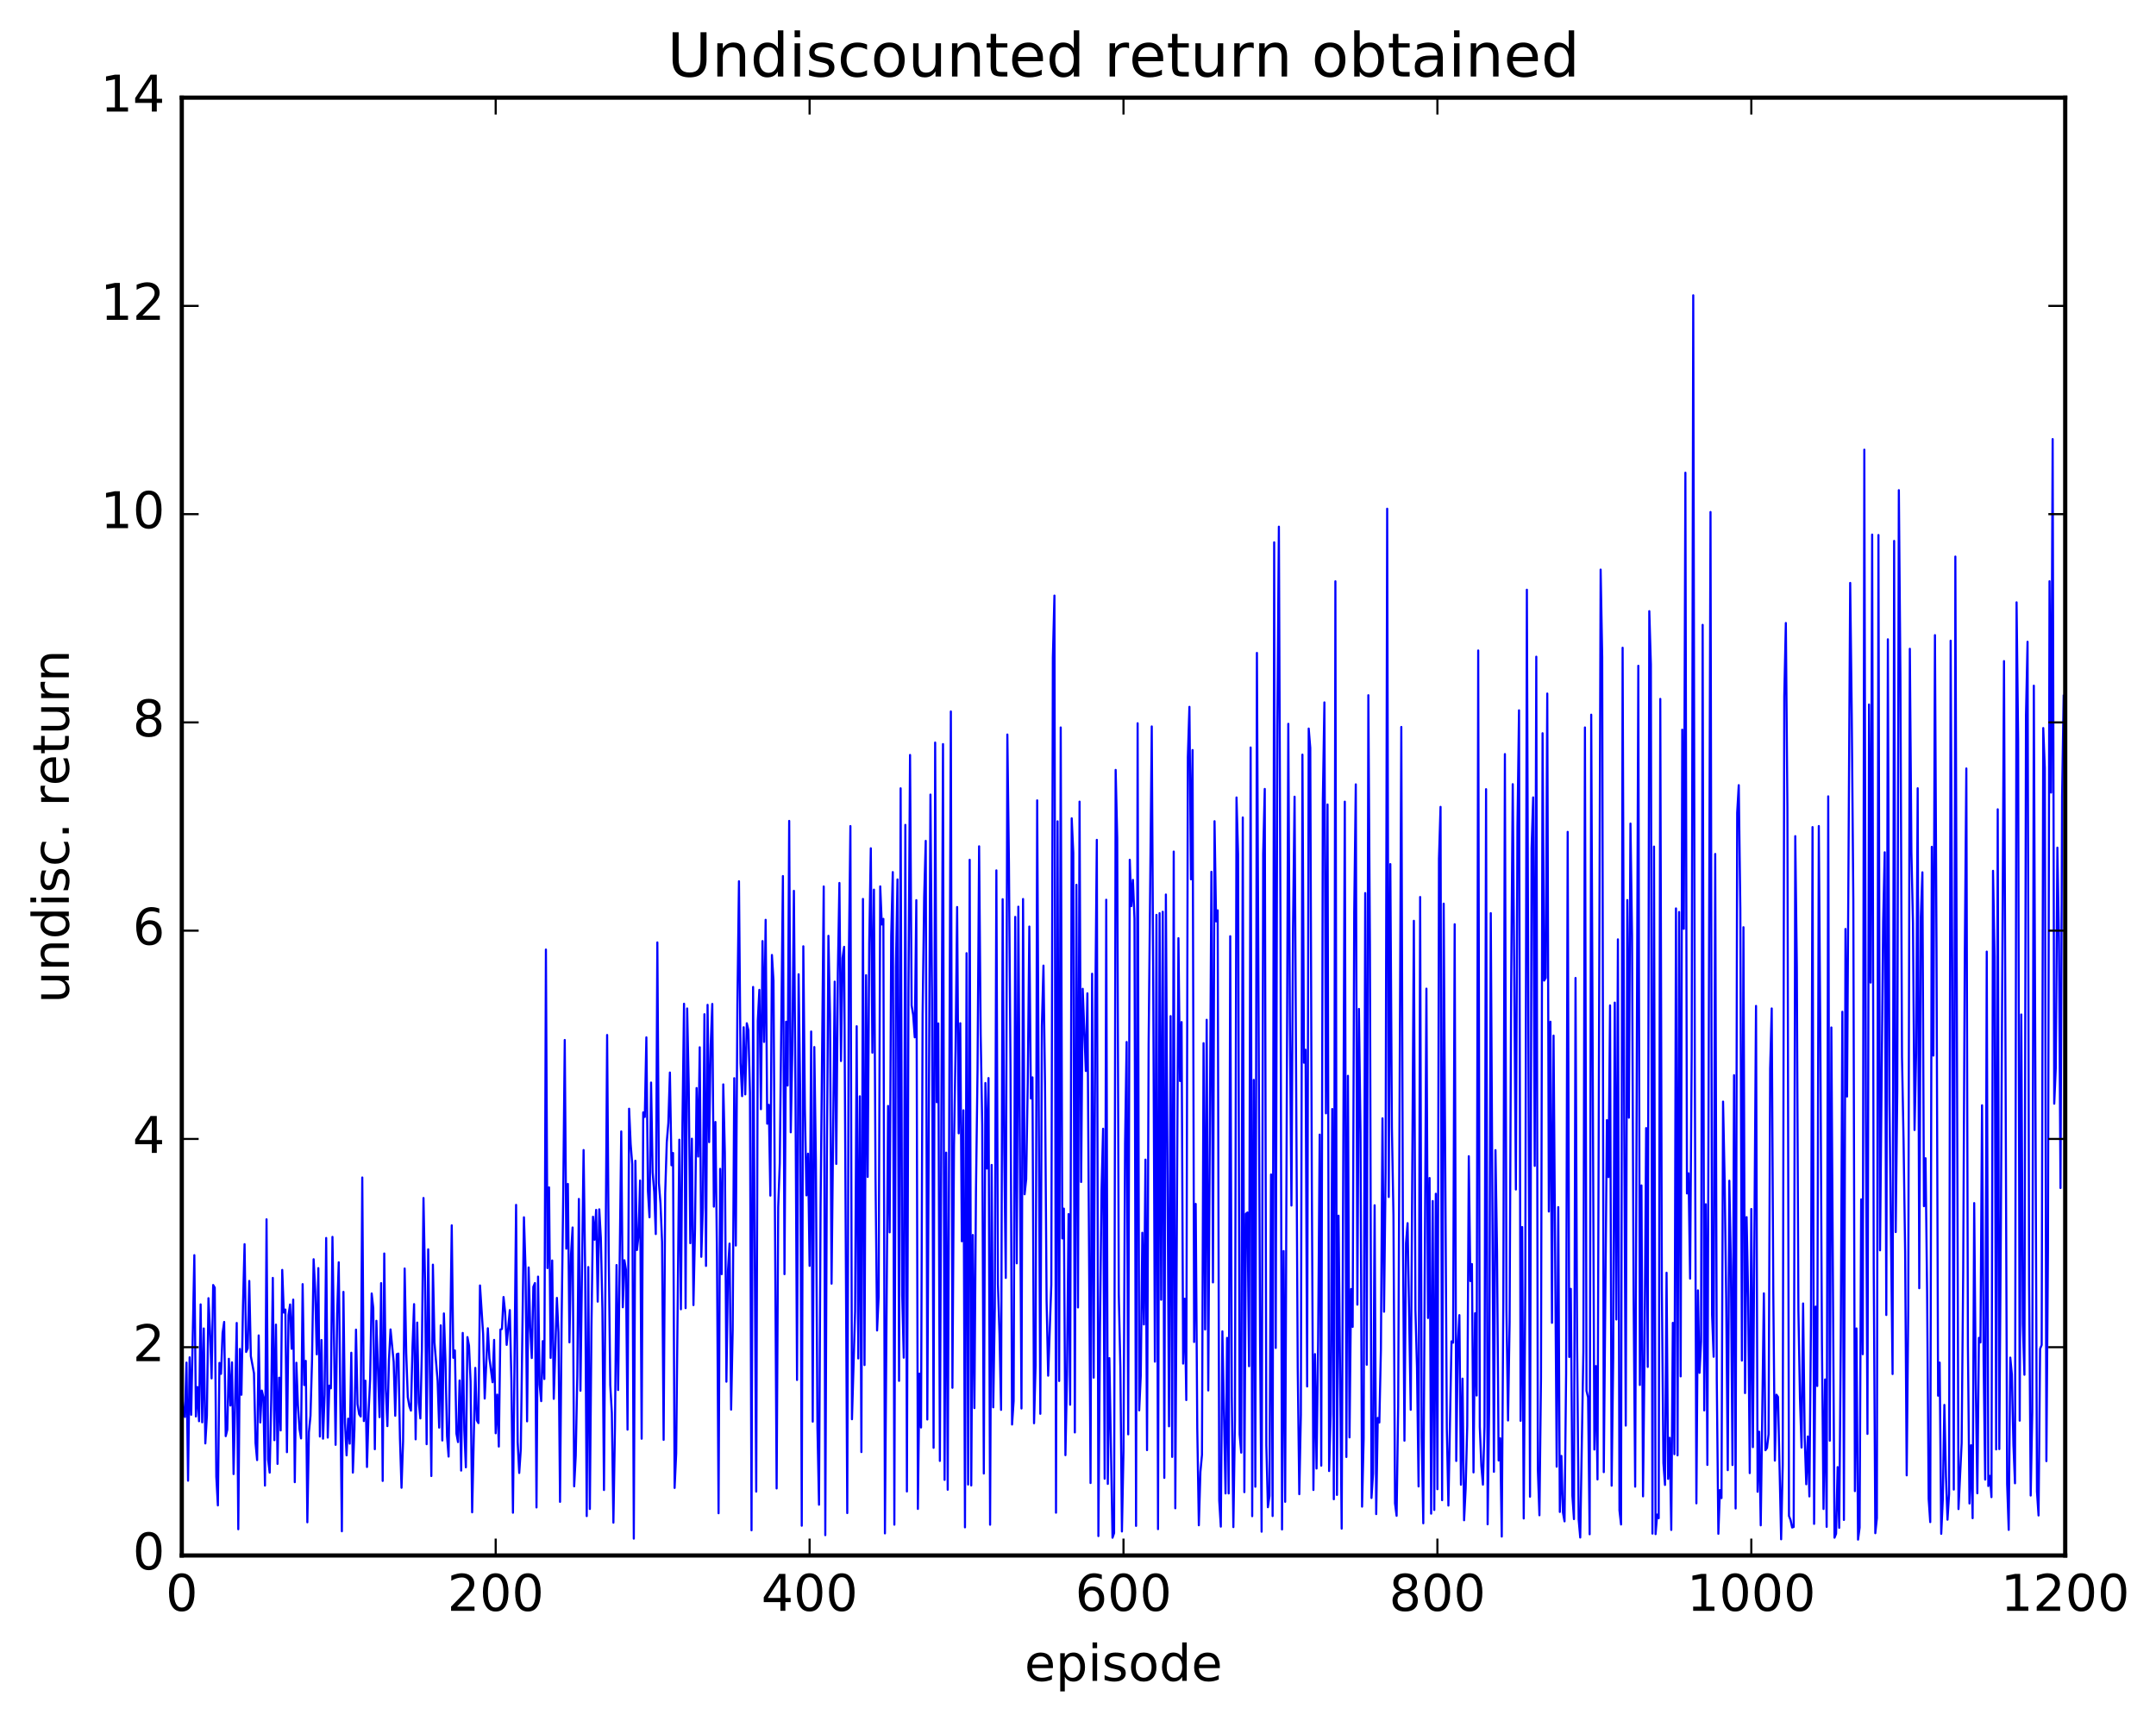 <?xml version="1.0" encoding="utf-8" standalone="no"?>
<!DOCTYPE svg PUBLIC "-//W3C//DTD SVG 1.1//EN"
  "http://www.w3.org/Graphics/SVG/1.1/DTD/svg11.dtd">
<!-- Created with matplotlib (http://matplotlib.org/) -->
<svg height="408pt" version="1.1" viewBox="0 0 511 408" width="511pt" xmlns="http://www.w3.org/2000/svg" xmlns:xlink="http://www.w3.org/1999/xlink">
 <defs>
  <style type="text/css">
*{stroke-linecap:butt;stroke-linejoin:round;stroke-miterlimit:100000;}
  </style>
 </defs>
 <g id="figure_1">
  <g id="patch_1">
   <path d="M 0 408.169 
L 511.954 408.169 
L 511.954 0 
L 0 0 
z
" style="fill:#ffffff;"/>
  </g>
  <g id="axes_1">
   <g id="patch_2">
    <path d="M 43.084 368.742 
L 489.484 368.742 
L 489.484 23.142 
L 43.084 23.142 
z
" style="fill:#ffffff;"/>
   </g>
   <g id="line2d_1">
    <path clip-path="url(#p7a7a426f82)" d="M 43.084 329.442 
L 43.456 334.36 
L 43.828 335.906 
L 44.2 323.018 
L 44.572 351.016 
L 44.944 321.769 
L 45.316 335.385 
L 46.06 297.548 
L 46.432 335.79 
L 46.804 328.805 
L 47.176 336.916 
L 47.548 309.215 
L 47.92 337.178 
L 48.292 314.926 
L 48.664 342.181 
L 49.036 335.585 
L 49.408 307.75 
L 49.78 315.586 
L 50.152 326.762 
L 50.524 304.624 
L 50.896 305.247 
L 51.268 350.047 
L 51.64 356.871 
L 52.012 323.091 
L 52.384 325.69 
L 52.756 315.979 
L 53.128 313.377 
L 53.5 340.456 
L 53.872 338.927 
L 54.244 322.116 
L 54.616 333.196 
L 54.988 322.962 
L 55.36 349.445 
L 56.104 313.619 
L 56.476 362.525 
L 56.848 319.789 
L 57.22 330.646 
L 57.592 309.505 
L 57.964 294.948 
L 58.336 320.496 
L 58.708 319.654 
L 59.08 303.662 
L 59.452 321.496 
L 60.196 325.547 
L 60.568 342.08 
L 60.94 346.132 
L 61.312 316.577 
L 61.684 337.212 
L 62.056 329.648 
L 62.428 331.229 
L 62.8 352.171 
L 63.172 289.051 
L 63.544 345.958 
L 63.916 349.106 
L 64.288 331.701 
L 64.66 302.939 
L 65.032 341.409 
L 65.404 314.014 
L 65.776 347.031 
L 66.148 326.593 
L 66.52 339.1 
L 66.892 301.046 
L 67.264 311.163 
L 67.636 310.44 
L 68.008 344.255 
L 68.38 311.776 
L 68.752 309.242 
L 69.124 319.746 
L 69.496 308.084 
L 69.868 351.365 
L 70.24 323.056 
L 70.612 333.095 
L 70.984 338.765 
L 71.356 340.995 
L 71.728 304.417 
L 72.1 328.343 
L 72.472 322.613 
L 72.844 360.877 
L 73.216 339.521 
L 73.588 335.631 
L 73.96 322.302 
L 74.332 298.515 
L 74.704 305.693 
L 75.076 321.059 
L 75.448 300.623 
L 75.82 340.546 
L 76.192 317.664 
L 76.564 341.055 
L 76.936 330.666 
L 77.308 293.476 
L 77.68 340.798 
L 78.052 328.478 
L 78.424 329.121 
L 78.796 293.214 
L 79.54 342.514 
L 79.912 311.389 
L 80.284 299.235 
L 81.028 363.008 
L 81.4 306.25 
L 81.772 337.294 
L 82.144 345.01 
L 82.516 336.313 
L 82.888 342.233 
L 83.26 320.684 
L 83.632 349.097 
L 84.004 338.817 
L 84.376 315.206 
L 84.748 332.863 
L 85.12 335.243 
L 85.492 335.802 
L 85.864 279.137 
L 86.236 336.876 
L 86.608 327.307 
L 86.98 347.761 
L 87.352 335.02 
L 87.724 326.997 
L 88.096 306.633 
L 88.468 310.09 
L 88.84 343.551 
L 89.212 313.108 
L 89.956 335.951 
L 90.328 304.176 
L 90.7 351.071 
L 91.072 297.152 
L 91.444 329.205 
L 91.816 338.077 
L 92.188 322.362 
L 92.56 315.155 
L 93.304 322.834 
L 93.676 335.625 
L 94.048 321.024 
L 94.42 320.88 
L 94.792 340.836 
L 95.164 352.693 
L 95.536 341.699 
L 95.908 300.714 
L 96.28 320.728 
L 96.652 331.235 
L 97.024 333.373 
L 97.396 334.402 
L 97.768 319.316 
L 98.14 309.157 
L 98.512 341.21 
L 98.884 313.528 
L 99.256 332.487 
L 99.628 336.254 
L 100 319.784 
L 100.372 283.998 
L 100.744 303.766 
L 101.116 342.364 
L 101.488 296.166 
L 102.232 349.907 
L 102.604 299.801 
L 102.976 318.256 
L 103.72 327.332 
L 104.092 338.434 
L 104.464 314.189 
L 104.836 341.48 
L 105.208 311.364 
L 105.58 322.62 
L 105.952 340.463 
L 106.324 345.298 
L 107.068 290.483 
L 107.44 321.878 
L 107.812 320.129 
L 108.184 339.857 
L 108.556 341.861 
L 108.928 327.26 
L 109.3 348.62 
L 109.672 315.986 
L 110.044 338.984 
L 110.416 347.842 
L 110.788 316.972 
L 111.16 318.99 
L 111.532 327.502 
L 111.904 358.511 
L 112.648 324.274 
L 113.02 336.703 
L 113.392 337.361 
L 113.764 304.732 
L 114.508 316.234 
L 114.88 331.542 
L 115.624 314.879 
L 115.996 321.973 
L 116.74 327.677 
L 117.112 317.635 
L 117.484 339.769 
L 117.856 330.601 
L 118.228 342.924 
L 118.6 315.191 
L 118.972 315.043 
L 119.344 307.47 
L 119.716 311.012 
L 120.088 318.821 
L 120.832 310.571 
L 121.204 327.077 
L 121.576 358.608 
L 122.32 285.63 
L 122.692 341.848 
L 123.064 349.182 
L 123.436 343.539 
L 124.18 288.572 
L 124.552 300.423 
L 124.924 336.946 
L 125.296 300.465 
L 125.668 314.769 
L 126.04 321.937 
L 126.412 305.056 
L 126.784 304.164 
L 127.156 357.355 
L 127.528 302.636 
L 127.9 328.22 
L 128.272 332.158 
L 128.644 317.92 
L 129.016 326.908 
L 129.388 225.104 
L 129.76 300.62 
L 130.132 281.477 
L 130.504 321.908 
L 130.876 298.811 
L 131.248 331.608 
L 131.992 307.68 
L 132.364 315.883 
L 132.736 356.029 
L 133.108 313.3 
L 133.48 284.312 
L 133.852 246.541 
L 134.224 296.015 
L 134.596 280.664 
L 134.968 318.223 
L 135.34 297.379 
L 135.712 290.989 
L 136.084 352.349 
L 136.456 345.087 
L 136.828 326.167 
L 137.2 284.222 
L 137.572 329.692 
L 138.316 272.629 
L 138.688 300.837 
L 139.06 359.409 
L 139.432 300.366 
L 139.804 357.722 
L 140.176 314.928 
L 140.548 288.437 
L 140.92 293.879 
L 141.292 286.819 
L 141.664 308.567 
L 142.036 286.682 
L 142.408 293.48 
L 142.78 310.554 
L 143.152 353.222 
L 143.896 245.353 
L 144.268 296.29 
L 144.64 328.348 
L 145.012 334.961 
L 145.384 360.961 
L 145.756 338.143 
L 146.128 299.893 
L 146.5 329.521 
L 147.244 268.221 
L 147.616 309.901 
L 147.988 298.744 
L 148.36 301.003 
L 148.732 338.917 
L 149.104 262.832 
L 149.476 271.233 
L 149.848 275.99 
L 150.22 364.75 
L 150.592 275.169 
L 150.964 296.331 
L 151.336 292.938 
L 151.708 279.856 
L 152.08 341.063 
L 152.452 263.701 
L 152.824 264.786 
L 153.196 245.919 
L 153.568 282.339 
L 153.94 288.574 
L 154.312 256.627 
L 154.684 277.943 
L 155.056 282.563 
L 155.428 292.546 
L 155.8 223.413 
L 156.172 280.445 
L 156.544 285.301 
L 156.916 294.45 
L 157.288 341.334 
L 157.66 282.876 
L 158.032 270.815 
L 158.404 266.216 
L 158.776 254.253 
L 159.148 276.242 
L 159.52 273.327 
L 159.892 352.73 
L 160.264 344.555 
L 161.008 270.176 
L 161.38 310.38 
L 161.752 266.243 
L 162.124 237.95 
L 162.496 310.107 
L 162.868 239.066 
L 163.24 257.273 
L 163.612 294.716 
L 163.984 269.941 
L 164.356 309.388 
L 164.728 291.451 
L 165.1 257.929 
L 165.472 274.178 
L 165.844 248.267 
L 166.216 297.939 
L 166.588 286.285 
L 166.96 240.432 
L 167.332 300.096 
L 167.704 238.205 
L 168.076 270.755 
L 168.448 247.728 
L 168.82 237.993 
L 169.192 286.044 
L 169.564 265.976 
L 169.936 297.592 
L 170.308 358.73 
L 170.68 277.09 
L 171.052 302.048 
L 171.424 257.065 
L 171.796 273.158 
L 172.168 327.545 
L 172.54 301.265 
L 172.912 294.81 
L 173.284 334.165 
L 173.656 315.343 
L 174.028 255.595 
L 174.4 295.271 
L 174.772 238.102 
L 175.144 208.908 
L 175.516 251.998 
L 175.888 259.856 
L 176.26 243.521 
L 176.632 259.44 
L 177.004 242.573 
L 177.376 244.213 
L 177.748 258.93 
L 178.12 362.775 
L 178.492 233.972 
L 179.236 353.601 
L 179.608 242.028 
L 179.98 234.655 
L 180.352 262.947 
L 180.724 223.09 
L 181.096 247 
L 181.468 218.051 
L 181.84 266.386 
L 182.212 261.912 
L 182.584 283.438 
L 182.956 226.386 
L 183.328 232.49 
L 184.072 352.852 
L 184.444 286.15 
L 184.816 275.766 
L 185.56 207.678 
L 185.932 302.054 
L 186.304 242.208 
L 186.676 257.338 
L 187.048 194.605 
L 187.42 268.425 
L 187.792 249.081 
L 188.164 211.179 
L 188.536 258.391 
L 188.908 327.136 
L 189.28 230.959 
L 189.652 258.817 
L 190.024 361.692 
L 190.396 224.326 
L 190.768 262.758 
L 191.14 283.374 
L 191.512 273.495 
L 191.884 300.089 
L 192.256 244.528 
L 192.628 337.014 
L 193 248.209 
L 193.372 274.818 
L 193.744 338.387 
L 194.116 356.709 
L 194.488 286.156 
L 195.232 210.147 
L 195.604 363.926 
L 195.976 276.217 
L 196.348 221.846 
L 196.72 240.543 
L 197.092 304.306 
L 197.836 232.703 
L 198.208 275.917 
L 198.58 230.7 
L 198.952 209.315 
L 199.324 251.527 
L 199.696 227.108 
L 200.068 224.459 
L 200.812 358.688 
L 201.184 227.084 
L 201.556 195.828 
L 201.928 336.445 
L 202.672 310.875 
L 203.044 243.28 
L 203.416 322.037 
L 203.788 259.889 
L 204.16 344.227 
L 204.532 213.102 
L 204.904 323.601 
L 205.276 231.173 
L 205.648 279.007 
L 206.02 223.572 
L 206.392 201.097 
L 206.764 249.552 
L 207.136 210.898 
L 207.508 279.153 
L 207.88 315.405 
L 208.252 307.347 
L 208.624 210.126 
L 208.996 219.159 
L 209.368 217.83 
L 209.74 363.505 
L 210.484 262.173 
L 210.856 292.142 
L 211.228 221.934 
L 211.6 206.743 
L 211.972 361.442 
L 212.344 229.062 
L 212.716 208.478 
L 213.088 327.348 
L 213.46 186.877 
L 213.832 307.013 
L 214.204 321.856 
L 214.576 195.549 
L 214.948 353.571 
L 215.32 234.426 
L 215.692 178.97 
L 216.064 238.339 
L 216.436 240.594 
L 216.808 245.907 
L 217.18 213.394 
L 217.552 357.706 
L 217.924 325.632 
L 218.296 338.402 
L 218.668 240.413 
L 219.04 212.622 
L 219.412 199.336 
L 219.784 336.507 
L 220.528 188.365 
L 220.9 236.903 
L 221.272 343.213 
L 221.644 176.034 
L 222.016 261.296 
L 222.388 242.61 
L 222.76 346.329 
L 223.504 176.395 
L 223.876 350.82 
L 224.248 273.243 
L 224.62 353.158 
L 225.364 168.66 
L 225.736 328.994 
L 226.108 271.56 
L 226.48 248.807 
L 226.852 215.02 
L 227.224 268.669 
L 227.596 242.569 
L 227.968 294.259 
L 228.34 263.204 
L 228.712 362.073 
L 229.084 225.963 
L 229.456 351.928 
L 229.828 203.818 
L 230.2 352.145 
L 230.572 292.765 
L 230.944 333.802 
L 231.316 282.479 
L 231.688 253.692 
L 232.06 200.624 
L 232.432 245.243 
L 232.804 266.813 
L 233.176 349.313 
L 233.548 256.734 
L 233.92 277.014 
L 234.292 255.568 
L 234.664 361.454 
L 235.036 276.158 
L 235.408 333.623 
L 235.78 310.024 
L 236.152 206.331 
L 236.524 304.453 
L 236.896 316.281 
L 237.268 334.226 
L 237.64 213.167 
L 238.012 272.369 
L 238.384 302.941 
L 238.756 174.126 
L 239.128 204.585 
L 239.5 252.69 
L 239.872 337.7 
L 240.244 332.114 
L 240.616 217.362 
L 240.988 299.48 
L 241.36 214.94 
L 242.104 333.898 
L 242.476 213.117 
L 242.848 283.117 
L 243.22 279.539 
L 243.592 256.672 
L 243.964 219.649 
L 244.336 260.412 
L 244.708 255.404 
L 245.08 337.393 
L 245.452 323.638 
L 245.824 189.733 
L 246.568 335.158 
L 246.94 243.146 
L 247.312 228.904 
L 247.684 257.27 
L 248.056 308.38 
L 248.428 326.121 
L 249.172 304.598 
L 249.544 155.862 
L 249.916 141.186 
L 250.288 358.604 
L 250.66 194.701 
L 251.032 327.381 
L 251.404 172.452 
L 251.776 293.586 
L 252.148 286.51 
L 252.52 344.964 
L 252.892 325.999 
L 253.264 287.812 
L 253.636 333.001 
L 254.008 193.988 
L 254.38 202.176 
L 254.752 339.579 
L 255.124 209.749 
L 255.496 309.944 
L 255.868 190.035 
L 256.24 280.204 
L 256.612 234.402 
L 257.356 253.895 
L 257.728 235.481 
L 258.472 351.563 
L 258.844 230.834 
L 259.216 326.584 
L 259.588 239.789 
L 259.96 199.097 
L 260.332 364.142 
L 260.704 315.377 
L 261.076 282.287 
L 261.448 267.582 
L 261.82 350.545 
L 262.192 213.294 
L 262.564 351.773 
L 262.936 321.959 
L 263.68 364.535 
L 264.052 363.435 
L 264.424 182.514 
L 264.796 198.647 
L 265.168 306.853 
L 265.54 324.115 
L 265.912 363.053 
L 266.284 343.886 
L 266.656 271.084 
L 267.028 247.013 
L 267.4 340.028 
L 267.772 203.822 
L 268.144 214.804 
L 268.516 208.586 
L 268.888 217.81 
L 269.26 361.731 
L 269.632 171.454 
L 270.004 334.344 
L 270.376 326.15 
L 270.748 292.238 
L 271.12 313.98 
L 271.492 274.9 
L 271.864 343.767 
L 272.236 247.58 
L 272.98 172.209 
L 273.352 237.184 
L 273.724 322.797 
L 274.096 216.876 
L 274.468 362.495 
L 274.84 216.476 
L 275.212 308.117 
L 275.584 216.143 
L 275.956 350.348 
L 276.328 212.057 
L 277.072 338.119 
L 277.444 240.882 
L 277.816 345.376 
L 278.188 201.874 
L 278.56 357.555 
L 279.304 222.406 
L 279.676 256.272 
L 280.048 242.29 
L 280.42 323.254 
L 280.792 307.879 
L 281.164 331.899 
L 281.536 179.461 
L 281.908 167.567 
L 282.28 208.455 
L 282.652 177.805 
L 283.024 318.134 
L 283.396 285.401 
L 283.768 338.66 
L 284.14 361.584 
L 284.512 348.937 
L 284.884 344.866 
L 285.256 247.299 
L 285.628 315.165 
L 286 241.752 
L 286.372 329.622 
L 287.116 206.667 
L 287.488 304.009 
L 287.86 194.678 
L 288.232 218.426 
L 288.604 215.808 
L 288.976 355.749 
L 289.348 361.906 
L 289.72 315.606 
L 290.464 354.037 
L 290.836 317.159 
L 291.208 354.034 
L 291.58 221.941 
L 291.952 331.073 
L 292.324 362.015 
L 292.696 336.783 
L 293.068 189.049 
L 293.44 202.529 
L 293.812 340.024 
L 294.184 344.365 
L 294.556 193.789 
L 294.928 353.732 
L 295.3 287.745 
L 295.672 287.433 
L 296.044 323.874 
L 296.416 177.197 
L 296.788 359.425 
L 297.16 255.995 
L 297.532 352.445 
L 297.904 154.783 
L 298.648 317.568 
L 299.02 363.108 
L 299.392 202.349 
L 299.764 187.026 
L 300.136 342.571 
L 300.508 357.302 
L 300.88 354.636 
L 301.252 278.421 
L 301.624 359.394 
L 301.996 128.565 
L 302.368 319.544 
L 302.74 171.939 
L 303.112 124.853 
L 303.484 217.75 
L 303.856 362.572 
L 304.228 296.568 
L 304.6 356.022 
L 305.344 171.59 
L 305.716 241.511 
L 306.088 285.789 
L 306.46 220.005 
L 306.832 188.864 
L 307.576 324.164 
L 307.948 354.213 
L 308.32 335.423 
L 308.692 178.889 
L 309.064 251.923 
L 309.436 248.856 
L 309.808 328.678 
L 310.18 172.712 
L 310.552 177.316 
L 310.924 281.081 
L 311.296 353.216 
L 311.668 321.004 
L 312.04 348.13 
L 312.412 318.049 
L 312.784 268.971 
L 313.156 347.448 
L 313.528 189.788 
L 313.9 166.51 
L 314.272 263.932 
L 314.644 190.711 
L 315.016 348.726 
L 315.388 335.182 
L 315.76 262.903 
L 316.132 355.414 
L 316.504 137.804 
L 316.876 354.385 
L 317.248 288.184 
L 317.992 362.379 
L 318.736 190.04 
L 319.108 345.392 
L 319.48 255.034 
L 319.852 340.749 
L 320.224 305.58 
L 320.596 314.552 
L 320.968 216.152 
L 321.34 185.941 
L 321.712 309.281 
L 322.084 239.172 
L 322.456 268.657 
L 322.828 357.166 
L 323.2 341.081 
L 323.572 211.711 
L 323.944 323.521 
L 324.316 164.81 
L 324.688 224.029 
L 325.06 355.108 
L 325.432 349.343 
L 325.804 285.721 
L 326.176 358.931 
L 326.548 336.139 
L 326.92 337.22 
L 327.292 319.936 
L 327.664 265.11 
L 328.036 310.963 
L 328.408 277.853 
L 328.78 120.599 
L 329.152 283.758 
L 329.524 204.845 
L 329.896 267.282 
L 330.268 288.084 
L 330.64 356.373 
L 331.012 359.335 
L 331.384 333.493 
L 332.128 172.332 
L 332.5 290.537 
L 332.872 341.529 
L 333.244 294.739 
L 333.616 289.962 
L 334.36 334.206 
L 335.104 218.288 
L 335.476 310.599 
L 335.848 324.23 
L 336.22 352.375 
L 336.592 212.643 
L 336.964 340.754 
L 337.336 361.114 
L 338.08 234.369 
L 338.452 312.449 
L 338.824 279.259 
L 339.196 358.83 
L 339.568 284.716 
L 339.94 357.955 
L 340.312 282.991 
L 340.684 353.031 
L 341.056 203.58 
L 341.428 191.276 
L 341.8 355.635 
L 342.172 214.219 
L 342.916 338.711 
L 343.288 356.908 
L 344.032 317.976 
L 344.404 318.297 
L 344.776 219.103 
L 345.148 346.34 
L 345.52 318.799 
L 345.892 311.765 
L 346.264 351.977 
L 346.636 326.82 
L 347.008 360.393 
L 347.38 352.866 
L 347.752 338.042 
L 348.124 274.093 
L 348.496 303.689 
L 348.868 299.656 
L 349.24 349.047 
L 349.612 311.307 
L 349.984 330.826 
L 350.356 154.205 
L 350.728 338.207 
L 351.1 347.48 
L 351.472 351.951 
L 351.844 338.2 
L 352.216 187.082 
L 352.588 361.347 
L 352.96 333.059 
L 353.332 216.474 
L 354.076 348.906 
L 354.448 272.651 
L 354.82 296.691 
L 355.192 346.216 
L 355.564 340.956 
L 355.936 364.262 
L 356.308 308.08 
L 356.68 178.762 
L 357.052 310.525 
L 357.424 336.741 
L 357.796 313.628 
L 358.168 233.072 
L 358.54 185.898 
L 359.284 281.983 
L 359.656 195.979 
L 360.028 168.387 
L 360.4 336.817 
L 360.772 290.875 
L 361.144 359.972 
L 361.516 303.795 
L 361.888 139.802 
L 362.632 354.806 
L 363.004 201.095 
L 363.376 189.034 
L 363.748 276.384 
L 364.12 155.677 
L 364.492 348.39 
L 364.864 359.211 
L 365.236 326.644 
L 365.608 173.823 
L 365.98 232.458 
L 366.352 231.816 
L 366.724 164.412 
L 367.096 287.209 
L 367.468 242.208 
L 367.84 313.592 
L 368.212 245.499 
L 368.956 347.688 
L 369.328 286.161 
L 369.7 358.426 
L 370.072 345.139 
L 370.444 358.581 
L 370.816 360.652 
L 371.188 325.595 
L 371.56 197.205 
L 371.932 321.682 
L 372.304 305.532 
L 372.676 354.583 
L 373.048 360.119 
L 373.42 231.838 
L 373.792 317.899 
L 374.164 360.225 
L 374.536 364.484 
L 375.28 320.4 
L 375.652 172.449 
L 376.024 329.7 
L 376.396 331.272 
L 376.768 363.717 
L 377.14 169.423 
L 377.884 343.627 
L 378.256 323.843 
L 378.628 350.718 
L 379.372 135.028 
L 379.744 155.783 
L 380.116 348.986 
L 380.86 265.535 
L 381.232 279.052 
L 381.604 238.346 
L 381.976 352.199 
L 382.348 321.964 
L 382.72 237.679 
L 383.092 312.807 
L 383.464 222.687 
L 383.836 358.071 
L 384.208 361.397 
L 384.58 153.549 
L 384.952 263.387 
L 385.324 337.951 
L 385.696 213.371 
L 386.068 264.961 
L 386.44 195.235 
L 386.812 221.697 
L 387.184 307.055 
L 387.556 352.432 
L 388.3 157.829 
L 388.672 328.322 
L 389.044 281.017 
L 389.416 354.727 
L 389.788 319.457 
L 390.16 267.421 
L 390.532 324.041 
L 390.904 144.88 
L 391.276 157.529 
L 391.648 363.556 
L 392.02 200.685 
L 392.392 363.681 
L 392.764 359.039 
L 393.136 359.906 
L 393.508 165.684 
L 393.88 305.412 
L 394.252 346.842 
L 394.624 352.022 
L 394.996 301.714 
L 395.368 350.582 
L 395.74 340.853 
L 396.112 362.691 
L 396.484 313.596 
L 396.856 344.733 
L 397.228 215.351 
L 397.6 345.007 
L 397.972 216.197 
L 398.344 326.287 
L 398.716 172.979 
L 399.088 220.178 
L 399.46 112.059 
L 399.832 282.923 
L 400.204 278.15 
L 400.576 303.108 
L 400.948 250.028 
L 401.32 69.998 
L 401.692 252.28 
L 402.064 356.383 
L 402.436 305.895 
L 402.808 325.447 
L 403.18 317.966 
L 403.552 148.131 
L 403.924 334.355 
L 404.296 285.481 
L 404.668 347.274 
L 405.412 121.376 
L 405.784 311.683 
L 406.156 321.636 
L 406.528 202.442 
L 406.9 327.187 
L 407.272 363.604 
L 407.644 353.245 
L 408.016 355.141 
L 408.388 261.146 
L 408.76 279.651 
L 409.132 307.962 
L 409.504 348.519 
L 409.876 279.899 
L 410.248 300.269 
L 410.62 347.302 
L 410.992 254.884 
L 411.364 357.601 
L 411.736 192.691 
L 412.108 186.134 
L 412.48 215.528 
L 412.852 322.538 
L 413.224 219.809 
L 413.596 330.245 
L 413.968 288.526 
L 414.34 307.544 
L 414.712 349.215 
L 415.084 286.605 
L 415.456 343.059 
L 416.2 238.465 
L 416.572 353.639 
L 416.944 339.393 
L 417.316 361.596 
L 418.06 306.601 
L 418.432 343.793 
L 418.804 343.245 
L 419.176 340.019 
L 419.548 253.342 
L 419.92 239.061 
L 420.292 306.217 
L 420.664 346.251 
L 421.036 330.626 
L 421.408 331.156 
L 422.152 364.904 
L 422.524 347.303 
L 422.896 165.092 
L 423.268 147.692 
L 423.64 191.478 
L 424.012 359.362 
L 424.384 360.332 
L 424.756 362.114 
L 425.128 361.979 
L 425.5 198.217 
L 425.872 229.227 
L 426.244 310.606 
L 426.616 331.471 
L 426.988 343.156 
L 427.36 309 
L 427.732 340.636 
L 428.104 351.862 
L 428.476 340.531 
L 428.848 354.744 
L 429.22 313.909 
L 429.592 196.07 
L 429.964 361.252 
L 430.336 309.748 
L 430.708 328.569 
L 431.08 195.82 
L 431.452 247.229 
L 431.824 318.445 
L 432.196 357.718 
L 432.568 327.011 
L 432.94 361.955 
L 433.312 188.783 
L 433.684 341.537 
L 434.056 243.572 
L 434.8 364.528 
L 435.172 363.593 
L 435.544 347.789 
L 435.916 362.186 
L 436.288 317.822 
L 436.66 239.85 
L 437.032 360.317 
L 437.404 220.223 
L 437.776 259.95 
L 438.52 138.189 
L 438.892 169.889 
L 439.264 213.578 
L 439.636 353.486 
L 440.008 314.918 
L 440.38 364.983 
L 440.752 362.137 
L 441.124 284.331 
L 441.496 321.023 
L 441.868 106.599 
L 442.24 264.872 
L 442.612 339.92 
L 442.984 167.012 
L 443.356 232.935 
L 443.728 126.727 
L 444.1 300.561 
L 444.472 363.459 
L 444.844 359.896 
L 445.216 126.832 
L 445.588 296.408 
L 446.332 218.503 
L 446.704 202.042 
L 447.076 311.735 
L 447.448 151.555 
L 447.82 260.925 
L 448.564 325.731 
L 448.936 128.228 
L 449.308 292.07 
L 449.68 258.494 
L 450.052 116.201 
L 450.424 160.486 
L 450.796 250.536 
L 451.168 270.3 
L 451.54 296.738 
L 451.912 349.748 
L 452.284 309.73 
L 452.656 153.8 
L 453.028 202.012 
L 453.4 218.797 
L 453.772 267.88 
L 454.144 249.874 
L 454.516 186.867 
L 454.888 305.384 
L 455.26 217.376 
L 455.632 206.792 
L 456.004 285.936 
L 456.376 274.57 
L 456.748 306.189 
L 457.12 355.367 
L 457.492 360.834 
L 457.864 200.747 
L 458.236 250.238 
L 458.608 150.567 
L 458.98 225.435 
L 459.352 330.865 
L 459.724 323.011 
L 460.096 363.615 
L 460.468 355.495 
L 460.84 333.049 
L 461.212 349.909 
L 461.584 360.263 
L 461.956 354.198 
L 462.328 151.881 
L 462.7 227.875 
L 463.072 353.121 
L 463.444 131.94 
L 464.188 357.744 
L 464.932 342.097 
L 465.304 301.485 
L 465.676 227.151 
L 466.048 182.174 
L 466.42 319.019 
L 466.792 356.414 
L 467.164 342.61 
L 467.536 359.902 
L 467.908 285.204 
L 468.28 327.679 
L 468.652 354 
L 469.024 317.153 
L 469.396 318.237 
L 469.768 262.022 
L 470.14 322.588 
L 470.512 350.749 
L 470.884 225.586 
L 471.256 352.285 
L 471.628 349.869 
L 472 354.914 
L 472.372 206.44 
L 472.744 226.76 
L 473.116 343.602 
L 473.488 191.854 
L 473.86 343.519 
L 474.232 290.517 
L 474.976 156.72 
L 475.72 351.793 
L 476.092 362.673 
L 476.464 321.833 
L 476.836 325.8 
L 477.208 342.553 
L 477.58 351.629 
L 477.952 142.787 
L 478.324 175.239 
L 478.696 336.78 
L 479.068 240.499 
L 479.44 313.905 
L 479.812 325.901 
L 480.184 169.557 
L 480.556 152.137 
L 480.928 304.358 
L 481.3 354.533 
L 481.672 334.778 
L 482.044 162.545 
L 482.788 353.562 
L 483.16 359.258 
L 483.532 319.76 
L 483.904 318.85 
L 484.276 172.59 
L 484.648 182.047 
L 485.02 346.379 
L 485.392 296.424 
L 485.764 137.789 
L 486.136 187.888 
L 486.508 104.09 
L 486.88 261.642 
L 487.252 253.061 
L 487.624 200.946 
L 487.996 222.399 
L 488.368 281.64 
L 488.74 188.767 
L 489.112 164.932 
L 489.112 164.932 
" style="fill:none;stroke:#0000ff;stroke-linecap:square;stroke-width:0.5;"/>
   </g>
   <g id="patch_3">
    <path d="M 43.084 368.742 
L 43.084 23.142 
" style="fill:none;stroke:#000000;stroke-linecap:square;stroke-linejoin:miter;"/>
   </g>
   <g id="patch_4">
    <path d="M 489.484 368.742 
L 489.484 23.142 
" style="fill:none;stroke:#000000;stroke-linecap:square;stroke-linejoin:miter;"/>
   </g>
   <g id="patch_5">
    <path d="M 43.084 368.742 
L 489.484 368.742 
" style="fill:none;stroke:#000000;stroke-linecap:square;stroke-linejoin:miter;"/>
   </g>
   <g id="patch_6">
    <path d="M 43.084 23.142 
L 489.484 23.142 
" style="fill:none;stroke:#000000;stroke-linecap:square;stroke-linejoin:miter;"/>
   </g>
   <g id="matplotlib.axis_1">
    <g id="xtick_1">
     <g id="line2d_2">
      <defs>
       <path d="M 0 0 
L 0 -4 
" id="mff677c7228" style="stroke:#000000;stroke-width:0.5;"/>
      </defs>
      <g>
       <use style="stroke:#000000;stroke-width:0.5;" x="43.084" xlink:href="#mff677c7228" y="368.742"/>
      </g>
     </g>
     <g id="line2d_3">
      <defs>
       <path d="M 0 0 
L 0 4 
" id="m8eae54651a" style="stroke:#000000;stroke-width:0.5;"/>
      </defs>
      <g>
       <use style="stroke:#000000;stroke-width:0.5;" x="43.084" xlink:href="#m8eae54651a" y="23.142"/>
      </g>
     </g>
     <g id="text_1">
      <!-- 0 -->
      <defs>
       <path d="M 31.781 66.406 
Q 24.172 66.406 20.328 58.906 
Q 16.5 51.422 16.5 36.375 
Q 16.5 21.391 20.328 13.891 
Q 24.172 6.391 31.781 6.391 
Q 39.453 6.391 43.281 13.891 
Q 47.125 21.391 47.125 36.375 
Q 47.125 51.422 43.281 58.906 
Q 39.453 66.406 31.781 66.406 
M 31.781 74.219 
Q 44.047 74.219 50.516 64.516 
Q 56.984 54.828 56.984 36.375 
Q 56.984 17.969 50.516 8.266 
Q 44.047 -1.422 31.781 -1.422 
Q 19.531 -1.422 13.062 8.266 
Q 6.594 17.969 6.594 36.375 
Q 6.594 54.828 13.062 64.516 
Q 19.531 74.219 31.781 74.219 
" id="BitstreamVeraSans-Roman-30"/>
      </defs>
      <g transform="translate(39.266 381.86)scale(0.12 -0.12)">
       <use xlink:href="#BitstreamVeraSans-Roman-30"/>
      </g>
     </g>
    </g>
    <g id="xtick_2">
     <g id="line2d_4">
      <g>
       <use style="stroke:#000000;stroke-width:0.5;" x="117.484" xlink:href="#mff677c7228" y="368.742"/>
      </g>
     </g>
     <g id="line2d_5">
      <g>
       <use style="stroke:#000000;stroke-width:0.5;" x="117.484" xlink:href="#m8eae54651a" y="23.142"/>
      </g>
     </g>
     <g id="text_2">
      <!-- 200 -->
      <defs>
       <path d="M 19.188 8.297 
L 53.609 8.297 
L 53.609 0 
L 7.328 0 
L 7.328 8.297 
Q 12.938 14.109 22.625 23.891 
Q 32.328 33.688 34.812 36.531 
Q 39.547 41.844 41.422 45.531 
Q 43.312 49.219 43.312 52.781 
Q 43.312 58.594 39.234 62.25 
Q 35.156 65.922 28.609 65.922 
Q 23.969 65.922 18.812 64.312 
Q 13.672 62.703 7.812 59.422 
L 7.812 69.391 
Q 13.766 71.781 18.938 73 
Q 24.125 74.219 28.422 74.219 
Q 39.75 74.219 46.484 68.547 
Q 53.219 62.891 53.219 53.422 
Q 53.219 48.922 51.531 44.891 
Q 49.859 40.875 45.406 35.406 
Q 44.188 33.984 37.641 27.219 
Q 31.109 20.453 19.188 8.297 
" id="BitstreamVeraSans-Roman-32"/>
      </defs>
      <g transform="translate(106.031 381.86)scale(0.12 -0.12)">
       <use xlink:href="#BitstreamVeraSans-Roman-32"/>
       <use x="63.623" xlink:href="#BitstreamVeraSans-Roman-30"/>
       <use x="127.246" xlink:href="#BitstreamVeraSans-Roman-30"/>
      </g>
     </g>
    </g>
    <g id="xtick_3">
     <g id="line2d_6">
      <g>
       <use style="stroke:#000000;stroke-width:0.5;" x="191.884" xlink:href="#mff677c7228" y="368.742"/>
      </g>
     </g>
     <g id="line2d_7">
      <g>
       <use style="stroke:#000000;stroke-width:0.5;" x="191.884" xlink:href="#m8eae54651a" y="23.142"/>
      </g>
     </g>
     <g id="text_3">
      <!-- 400 -->
      <defs>
       <path d="M 37.797 64.312 
L 12.891 25.391 
L 37.797 25.391 
z
M 35.203 72.906 
L 47.609 72.906 
L 47.609 25.391 
L 58.016 25.391 
L 58.016 17.188 
L 47.609 17.188 
L 47.609 0 
L 37.797 0 
L 37.797 17.188 
L 4.891 17.188 
L 4.891 26.703 
z
" id="BitstreamVeraSans-Roman-34"/>
      </defs>
      <g transform="translate(180.431 381.86)scale(0.12 -0.12)">
       <use xlink:href="#BitstreamVeraSans-Roman-34"/>
       <use x="63.623" xlink:href="#BitstreamVeraSans-Roman-30"/>
       <use x="127.246" xlink:href="#BitstreamVeraSans-Roman-30"/>
      </g>
     </g>
    </g>
    <g id="xtick_4">
     <g id="line2d_8">
      <g>
       <use style="stroke:#000000;stroke-width:0.5;" x="266.284" xlink:href="#mff677c7228" y="368.742"/>
      </g>
     </g>
     <g id="line2d_9">
      <g>
       <use style="stroke:#000000;stroke-width:0.5;" x="266.284" xlink:href="#m8eae54651a" y="23.142"/>
      </g>
     </g>
     <g id="text_4">
      <!-- 600 -->
      <defs>
       <path d="M 33.016 40.375 
Q 26.375 40.375 22.484 35.828 
Q 18.609 31.297 18.609 23.391 
Q 18.609 15.531 22.484 10.953 
Q 26.375 6.391 33.016 6.391 
Q 39.656 6.391 43.531 10.953 
Q 47.406 15.531 47.406 23.391 
Q 47.406 31.297 43.531 35.828 
Q 39.656 40.375 33.016 40.375 
M 52.594 71.297 
L 52.594 62.312 
Q 48.875 64.062 45.094 64.984 
Q 41.312 65.922 37.594 65.922 
Q 27.828 65.922 22.672 59.328 
Q 17.531 52.734 16.797 39.406 
Q 19.672 43.656 24.016 45.922 
Q 28.375 48.188 33.594 48.188 
Q 44.578 48.188 50.953 41.516 
Q 57.328 34.859 57.328 23.391 
Q 57.328 12.156 50.688 5.359 
Q 44.047 -1.422 33.016 -1.422 
Q 20.359 -1.422 13.672 8.266 
Q 6.984 17.969 6.984 36.375 
Q 6.984 53.656 15.188 63.938 
Q 23.391 74.219 37.203 74.219 
Q 40.922 74.219 44.703 73.484 
Q 48.484 72.75 52.594 71.297 
" id="BitstreamVeraSans-Roman-36"/>
      </defs>
      <g transform="translate(254.831 381.86)scale(0.12 -0.12)">
       <use xlink:href="#BitstreamVeraSans-Roman-36"/>
       <use x="63.623" xlink:href="#BitstreamVeraSans-Roman-30"/>
       <use x="127.246" xlink:href="#BitstreamVeraSans-Roman-30"/>
      </g>
     </g>
    </g>
    <g id="xtick_5">
     <g id="line2d_10">
      <g>
       <use style="stroke:#000000;stroke-width:0.5;" x="340.684" xlink:href="#mff677c7228" y="368.742"/>
      </g>
     </g>
     <g id="line2d_11">
      <g>
       <use style="stroke:#000000;stroke-width:0.5;" x="340.684" xlink:href="#m8eae54651a" y="23.142"/>
      </g>
     </g>
     <g id="text_5">
      <!-- 800 -->
      <defs>
       <path d="M 31.781 34.625 
Q 24.75 34.625 20.719 30.859 
Q 16.703 27.094 16.703 20.516 
Q 16.703 13.922 20.719 10.156 
Q 24.75 6.391 31.781 6.391 
Q 38.812 6.391 42.859 10.172 
Q 46.922 13.969 46.922 20.516 
Q 46.922 27.094 42.891 30.859 
Q 38.875 34.625 31.781 34.625 
M 21.922 38.812 
Q 15.578 40.375 12.031 44.719 
Q 8.5 49.078 8.5 55.328 
Q 8.5 64.062 14.719 69.141 
Q 20.953 74.219 31.781 74.219 
Q 42.672 74.219 48.875 69.141 
Q 55.078 64.062 55.078 55.328 
Q 55.078 49.078 51.531 44.719 
Q 48 40.375 41.703 38.812 
Q 48.828 37.156 52.797 32.312 
Q 56.781 27.484 56.781 20.516 
Q 56.781 9.906 50.312 4.234 
Q 43.844 -1.422 31.781 -1.422 
Q 19.734 -1.422 13.25 4.234 
Q 6.781 9.906 6.781 20.516 
Q 6.781 27.484 10.781 32.312 
Q 14.797 37.156 21.922 38.812 
M 18.312 54.391 
Q 18.312 48.734 21.844 45.562 
Q 25.391 42.391 31.781 42.391 
Q 38.141 42.391 41.719 45.562 
Q 45.312 48.734 45.312 54.391 
Q 45.312 60.062 41.719 63.234 
Q 38.141 66.406 31.781 66.406 
Q 25.391 66.406 21.844 63.234 
Q 18.312 60.062 18.312 54.391 
" id="BitstreamVeraSans-Roman-38"/>
      </defs>
      <g transform="translate(329.231 381.86)scale(0.12 -0.12)">
       <use xlink:href="#BitstreamVeraSans-Roman-38"/>
       <use x="63.623" xlink:href="#BitstreamVeraSans-Roman-30"/>
       <use x="127.246" xlink:href="#BitstreamVeraSans-Roman-30"/>
      </g>
     </g>
    </g>
    <g id="xtick_6">
     <g id="line2d_12">
      <g>
       <use style="stroke:#000000;stroke-width:0.5;" x="415.084" xlink:href="#mff677c7228" y="368.742"/>
      </g>
     </g>
     <g id="line2d_13">
      <g>
       <use style="stroke:#000000;stroke-width:0.5;" x="415.084" xlink:href="#m8eae54651a" y="23.142"/>
      </g>
     </g>
     <g id="text_6">
      <!-- 1000 -->
      <defs>
       <path d="M 12.406 8.297 
L 28.516 8.297 
L 28.516 63.922 
L 10.984 60.406 
L 10.984 69.391 
L 28.422 72.906 
L 38.281 72.906 
L 38.281 8.297 
L 54.391 8.297 
L 54.391 0 
L 12.406 0 
z
" id="BitstreamVeraSans-Roman-31"/>
      </defs>
      <g transform="translate(399.814 381.86)scale(0.12 -0.12)">
       <use xlink:href="#BitstreamVeraSans-Roman-31"/>
       <use x="63.623" xlink:href="#BitstreamVeraSans-Roman-30"/>
       <use x="127.246" xlink:href="#BitstreamVeraSans-Roman-30"/>
       <use x="190.869" xlink:href="#BitstreamVeraSans-Roman-30"/>
      </g>
     </g>
    </g>
    <g id="xtick_7">
     <g id="line2d_14">
      <g>
       <use style="stroke:#000000;stroke-width:0.5;" x="489.484" xlink:href="#mff677c7228" y="368.742"/>
      </g>
     </g>
     <g id="line2d_15">
      <g>
       <use style="stroke:#000000;stroke-width:0.5;" x="489.484" xlink:href="#m8eae54651a" y="23.142"/>
      </g>
     </g>
     <g id="text_7">
      <!-- 1200 -->
      <g transform="translate(474.214 381.86)scale(0.12 -0.12)">
       <use xlink:href="#BitstreamVeraSans-Roman-31"/>
       <use x="63.623" xlink:href="#BitstreamVeraSans-Roman-32"/>
       <use x="127.246" xlink:href="#BitstreamVeraSans-Roman-30"/>
       <use x="190.869" xlink:href="#BitstreamVeraSans-Roman-30"/>
      </g>
     </g>
    </g>
    <g id="text_8">
     <!-- episode -->
     <defs>
      <path d="M 56.203 29.594 
L 56.203 25.203 
L 14.891 25.203 
Q 15.484 15.922 20.484 11.062 
Q 25.484 6.203 34.422 6.203 
Q 39.594 6.203 44.453 7.469 
Q 49.312 8.734 54.109 11.281 
L 54.109 2.781 
Q 49.266 0.734 44.188 -0.344 
Q 39.109 -1.422 33.891 -1.422 
Q 20.797 -1.422 13.156 6.188 
Q 5.516 13.812 5.516 26.812 
Q 5.516 40.234 12.766 48.109 
Q 20.016 56 32.328 56 
Q 43.359 56 49.781 48.891 
Q 56.203 41.797 56.203 29.594 
M 47.219 32.234 
Q 47.125 39.594 43.094 43.984 
Q 39.062 48.391 32.422 48.391 
Q 24.906 48.391 20.391 44.141 
Q 15.875 39.891 15.188 32.172 
z
" id="BitstreamVeraSans-Roman-65"/>
      <path d="M 18.109 8.203 
L 18.109 -20.797 
L 9.078 -20.797 
L 9.078 54.688 
L 18.109 54.688 
L 18.109 46.391 
Q 20.953 51.266 25.266 53.625 
Q 29.594 56 35.594 56 
Q 45.562 56 51.781 48.094 
Q 58.016 40.188 58.016 27.297 
Q 58.016 14.406 51.781 6.484 
Q 45.562 -1.422 35.594 -1.422 
Q 29.594 -1.422 25.266 0.953 
Q 20.953 3.328 18.109 8.203 
M 48.688 27.297 
Q 48.688 37.203 44.609 42.844 
Q 40.531 48.484 33.406 48.484 
Q 26.266 48.484 22.188 42.844 
Q 18.109 37.203 18.109 27.297 
Q 18.109 17.391 22.188 11.75 
Q 26.266 6.109 33.406 6.109 
Q 40.531 6.109 44.609 11.75 
Q 48.688 17.391 48.688 27.297 
" id="BitstreamVeraSans-Roman-70"/>
      <path d="M 45.406 46.391 
L 45.406 75.984 
L 54.391 75.984 
L 54.391 0 
L 45.406 0 
L 45.406 8.203 
Q 42.578 3.328 38.25 0.953 
Q 33.938 -1.422 27.875 -1.422 
Q 17.969 -1.422 11.734 6.484 
Q 5.516 14.406 5.516 27.297 
Q 5.516 40.188 11.734 48.094 
Q 17.969 56 27.875 56 
Q 33.938 56 38.25 53.625 
Q 42.578 51.266 45.406 46.391 
M 14.797 27.297 
Q 14.797 17.391 18.875 11.75 
Q 22.953 6.109 30.078 6.109 
Q 37.203 6.109 41.297 11.75 
Q 45.406 17.391 45.406 27.297 
Q 45.406 37.203 41.297 42.844 
Q 37.203 48.484 30.078 48.484 
Q 22.953 48.484 18.875 42.844 
Q 14.797 37.203 14.797 27.297 
" id="BitstreamVeraSans-Roman-64"/>
      <path d="M 9.422 54.688 
L 18.406 54.688 
L 18.406 0 
L 9.422 0 
z
M 9.422 75.984 
L 18.406 75.984 
L 18.406 64.594 
L 9.422 64.594 
z
" id="BitstreamVeraSans-Roman-69"/>
      <path d="M 30.609 48.391 
Q 23.391 48.391 19.188 42.75 
Q 14.984 37.109 14.984 27.297 
Q 14.984 17.484 19.156 11.844 
Q 23.344 6.203 30.609 6.203 
Q 37.797 6.203 41.984 11.859 
Q 46.188 17.531 46.188 27.297 
Q 46.188 37.016 41.984 42.703 
Q 37.797 48.391 30.609 48.391 
M 30.609 56 
Q 42.328 56 49.016 48.375 
Q 55.719 40.766 55.719 27.297 
Q 55.719 13.875 49.016 6.219 
Q 42.328 -1.422 30.609 -1.422 
Q 18.844 -1.422 12.172 6.219 
Q 5.516 13.875 5.516 27.297 
Q 5.516 40.766 12.172 48.375 
Q 18.844 56 30.609 56 
" id="BitstreamVeraSans-Roman-6f"/>
      <path d="M 44.281 53.078 
L 44.281 44.578 
Q 40.484 46.531 36.375 47.5 
Q 32.281 48.484 27.875 48.484 
Q 21.188 48.484 17.844 46.438 
Q 14.5 44.391 14.5 40.281 
Q 14.5 37.156 16.891 35.375 
Q 19.281 33.594 26.516 31.984 
L 29.594 31.297 
Q 39.156 29.25 43.188 25.516 
Q 47.219 21.781 47.219 15.094 
Q 47.219 7.469 41.188 3.016 
Q 35.156 -1.422 24.609 -1.422 
Q 20.219 -1.422 15.453 -0.562 
Q 10.688 0.297 5.422 2 
L 5.422 11.281 
Q 10.406 8.688 15.234 7.391 
Q 20.062 6.109 24.812 6.109 
Q 31.156 6.109 34.562 8.281 
Q 37.984 10.453 37.984 14.406 
Q 37.984 18.062 35.516 20.016 
Q 33.062 21.969 24.703 23.781 
L 21.578 24.516 
Q 13.234 26.266 9.516 29.906 
Q 5.812 33.547 5.812 39.891 
Q 5.812 47.609 11.281 51.797 
Q 16.75 56 26.812 56 
Q 31.781 56 36.172 55.266 
Q 40.578 54.547 44.281 53.078 
" id="BitstreamVeraSans-Roman-73"/>
     </defs>
     <g transform="translate(242.818 398.474)scale(0.12 -0.12)">
      <use xlink:href="#BitstreamVeraSans-Roman-65"/>
      <use x="61.523" xlink:href="#BitstreamVeraSans-Roman-70"/>
      <use x="125.0" xlink:href="#BitstreamVeraSans-Roman-69"/>
      <use x="152.783" xlink:href="#BitstreamVeraSans-Roman-73"/>
      <use x="204.883" xlink:href="#BitstreamVeraSans-Roman-6f"/>
      <use x="266.064" xlink:href="#BitstreamVeraSans-Roman-64"/>
      <use x="329.541" xlink:href="#BitstreamVeraSans-Roman-65"/>
     </g>
    </g>
   </g>
   <g id="matplotlib.axis_2">
    <g id="ytick_1">
     <g id="line2d_16">
      <defs>
       <path d="M 0 0 
L 4 0 
" id="mf5f433c226" style="stroke:#000000;stroke-width:0.5;"/>
      </defs>
      <g>
       <use style="stroke:#000000;stroke-width:0.5;" x="43.084" xlink:href="#mf5f433c226" y="368.742"/>
      </g>
     </g>
     <g id="line2d_17">
      <defs>
       <path d="M 0 0 
L -4 0 
" id="m35144a1f64" style="stroke:#000000;stroke-width:0.5;"/>
      </defs>
      <g>
       <use style="stroke:#000000;stroke-width:0.5;" x="489.484" xlink:href="#m35144a1f64" y="368.742"/>
      </g>
     </g>
     <g id="text_9">
      <!-- 0 -->
      <g transform="translate(31.449 372.053)scale(0.12 -0.12)">
       <use xlink:href="#BitstreamVeraSans-Roman-30"/>
      </g>
     </g>
    </g>
    <g id="ytick_2">
     <g id="line2d_18">
      <g>
       <use style="stroke:#000000;stroke-width:0.5;" x="43.084" xlink:href="#mf5f433c226" y="319.37"/>
      </g>
     </g>
     <g id="line2d_19">
      <g>
       <use style="stroke:#000000;stroke-width:0.5;" x="489.484" xlink:href="#m35144a1f64" y="319.37"/>
      </g>
     </g>
     <g id="text_10">
      <!-- 2 -->
      <g transform="translate(31.449 322.682)scale(0.12 -0.12)">
       <use xlink:href="#BitstreamVeraSans-Roman-32"/>
      </g>
     </g>
    </g>
    <g id="ytick_3">
     <g id="line2d_20">
      <g>
       <use style="stroke:#000000;stroke-width:0.5;" x="43.084" xlink:href="#mf5f433c226" y="269.999"/>
      </g>
     </g>
     <g id="line2d_21">
      <g>
       <use style="stroke:#000000;stroke-width:0.5;" x="489.484" xlink:href="#m35144a1f64" y="269.999"/>
      </g>
     </g>
     <g id="text_11">
      <!-- 4 -->
      <g transform="translate(31.449 273.31)scale(0.12 -0.12)">
       <use xlink:href="#BitstreamVeraSans-Roman-34"/>
      </g>
     </g>
    </g>
    <g id="ytick_4">
     <g id="line2d_22">
      <g>
       <use style="stroke:#000000;stroke-width:0.5;" x="43.084" xlink:href="#mf5f433c226" y="220.627"/>
      </g>
     </g>
     <g id="line2d_23">
      <g>
       <use style="stroke:#000000;stroke-width:0.5;" x="489.484" xlink:href="#m35144a1f64" y="220.627"/>
      </g>
     </g>
     <g id="text_12">
      <!-- 6 -->
      <g transform="translate(31.449 223.939)scale(0.12 -0.12)">
       <use xlink:href="#BitstreamVeraSans-Roman-36"/>
      </g>
     </g>
    </g>
    <g id="ytick_5">
     <g id="line2d_24">
      <g>
       <use style="stroke:#000000;stroke-width:0.5;" x="43.084" xlink:href="#mf5f433c226" y="171.256"/>
      </g>
     </g>
     <g id="line2d_25">
      <g>
       <use style="stroke:#000000;stroke-width:0.5;" x="489.484" xlink:href="#m35144a1f64" y="171.256"/>
      </g>
     </g>
     <g id="text_13">
      <!-- 8 -->
      <g transform="translate(31.449 174.567)scale(0.12 -0.12)">
       <use xlink:href="#BitstreamVeraSans-Roman-38"/>
      </g>
     </g>
    </g>
    <g id="ytick_6">
     <g id="line2d_26">
      <g>
       <use style="stroke:#000000;stroke-width:0.5;" x="43.084" xlink:href="#mf5f433c226" y="121.885"/>
      </g>
     </g>
     <g id="line2d_27">
      <g>
       <use style="stroke:#000000;stroke-width:0.5;" x="489.484" xlink:href="#m35144a1f64" y="121.885"/>
      </g>
     </g>
     <g id="text_14">
      <!-- 10 -->
      <g transform="translate(23.814 125.196)scale(0.12 -0.12)">
       <use xlink:href="#BitstreamVeraSans-Roman-31"/>
       <use x="63.623" xlink:href="#BitstreamVeraSans-Roman-30"/>
      </g>
     </g>
    </g>
    <g id="ytick_7">
     <g id="line2d_28">
      <g>
       <use style="stroke:#000000;stroke-width:0.5;" x="43.084" xlink:href="#mf5f433c226" y="72.513"/>
      </g>
     </g>
     <g id="line2d_29">
      <g>
       <use style="stroke:#000000;stroke-width:0.5;" x="489.484" xlink:href="#m35144a1f64" y="72.513"/>
      </g>
     </g>
     <g id="text_15">
      <!-- 12 -->
      <g transform="translate(23.814 75.824)scale(0.12 -0.12)">
       <use xlink:href="#BitstreamVeraSans-Roman-31"/>
       <use x="63.623" xlink:href="#BitstreamVeraSans-Roman-32"/>
      </g>
     </g>
    </g>
    <g id="ytick_8">
     <g id="line2d_30">
      <g>
       <use style="stroke:#000000;stroke-width:0.5;" x="43.084" xlink:href="#mf5f433c226" y="23.142"/>
      </g>
     </g>
     <g id="line2d_31">
      <g>
       <use style="stroke:#000000;stroke-width:0.5;" x="489.484" xlink:href="#m35144a1f64" y="23.142"/>
      </g>
     </g>
     <g id="text_16">
      <!-- 14 -->
      <g transform="translate(23.814 26.453)scale(0.12 -0.12)">
       <use xlink:href="#BitstreamVeraSans-Roman-31"/>
       <use x="63.623" xlink:href="#BitstreamVeraSans-Roman-34"/>
      </g>
     </g>
    </g>
    <g id="text_17">
     <!-- undisc. return -->
     <defs>
      <path d="M 10.688 12.406 
L 21 12.406 
L 21 0 
L 10.688 0 
z
" id="BitstreamVeraSans-Roman-2e"/>
      <path d="M 41.109 46.297 
Q 39.594 47.172 37.812 47.578 
Q 36.031 48 33.891 48 
Q 26.266 48 22.188 43.047 
Q 18.109 38.094 18.109 28.812 
L 18.109 0 
L 9.078 0 
L 9.078 54.688 
L 18.109 54.688 
L 18.109 46.188 
Q 20.953 51.172 25.484 53.578 
Q 30.031 56 36.531 56 
Q 37.453 56 38.578 55.875 
Q 39.703 55.766 41.062 55.516 
z
" id="BitstreamVeraSans-Roman-72"/>
      <path id="BitstreamVeraSans-Roman-20"/>
      <path d="M 48.781 52.594 
L 48.781 44.188 
Q 44.969 46.297 41.141 47.344 
Q 37.312 48.391 33.406 48.391 
Q 24.656 48.391 19.812 42.844 
Q 14.984 37.312 14.984 27.297 
Q 14.984 17.281 19.812 11.734 
Q 24.656 6.203 33.406 6.203 
Q 37.312 6.203 41.141 7.25 
Q 44.969 8.297 48.781 10.406 
L 48.781 2.094 
Q 45.016 0.344 40.984 -0.531 
Q 36.969 -1.422 32.422 -1.422 
Q 20.062 -1.422 12.781 6.344 
Q 5.516 14.109 5.516 27.297 
Q 5.516 40.672 12.859 48.328 
Q 20.219 56 33.016 56 
Q 37.156 56 41.109 55.141 
Q 45.062 54.297 48.781 52.594 
" id="BitstreamVeraSans-Roman-63"/>
      <path d="M 54.891 33.016 
L 54.891 0 
L 45.906 0 
L 45.906 32.719 
Q 45.906 40.484 42.875 44.328 
Q 39.844 48.188 33.797 48.188 
Q 26.516 48.188 22.312 43.547 
Q 18.109 38.922 18.109 30.906 
L 18.109 0 
L 9.078 0 
L 9.078 54.688 
L 18.109 54.688 
L 18.109 46.188 
Q 21.344 51.125 25.703 53.562 
Q 30.078 56 35.797 56 
Q 45.219 56 50.047 50.172 
Q 54.891 44.344 54.891 33.016 
" id="BitstreamVeraSans-Roman-6e"/>
      <path d="M 8.5 21.578 
L 8.5 54.688 
L 17.484 54.688 
L 17.484 21.922 
Q 17.484 14.156 20.5 10.266 
Q 23.531 6.391 29.594 6.391 
Q 36.859 6.391 41.078 11.031 
Q 45.312 15.672 45.312 23.688 
L 45.312 54.688 
L 54.297 54.688 
L 54.297 0 
L 45.312 0 
L 45.312 8.406 
Q 42.047 3.422 37.719 1 
Q 33.406 -1.422 27.688 -1.422 
Q 18.266 -1.422 13.375 4.438 
Q 8.5 10.297 8.5 21.578 
" id="BitstreamVeraSans-Roman-75"/>
      <path d="M 18.312 70.219 
L 18.312 54.688 
L 36.812 54.688 
L 36.812 47.703 
L 18.312 47.703 
L 18.312 18.016 
Q 18.312 11.328 20.141 9.422 
Q 21.969 7.516 27.594 7.516 
L 36.812 7.516 
L 36.812 0 
L 27.594 0 
Q 17.188 0 13.234 3.875 
Q 9.281 7.766 9.281 18.016 
L 9.281 47.703 
L 2.688 47.703 
L 2.688 54.688 
L 9.281 54.688 
L 9.281 70.219 
z
" id="BitstreamVeraSans-Roman-74"/>
     </defs>
     <g transform="translate(16.318 237.84)rotate(-90.0)scale(0.12 -0.12)">
      <use xlink:href="#BitstreamVeraSans-Roman-75"/>
      <use x="63.379" xlink:href="#BitstreamVeraSans-Roman-6e"/>
      <use x="126.758" xlink:href="#BitstreamVeraSans-Roman-64"/>
      <use x="190.234" xlink:href="#BitstreamVeraSans-Roman-69"/>
      <use x="218.018" xlink:href="#BitstreamVeraSans-Roman-73"/>
      <use x="270.117" xlink:href="#BitstreamVeraSans-Roman-63"/>
      <use x="325.098" xlink:href="#BitstreamVeraSans-Roman-2e"/>
      <use x="356.885" xlink:href="#BitstreamVeraSans-Roman-20"/>
      <use x="388.672" xlink:href="#BitstreamVeraSans-Roman-72"/>
      <use x="429.754" xlink:href="#BitstreamVeraSans-Roman-65"/>
      <use x="491.277" xlink:href="#BitstreamVeraSans-Roman-74"/>
      <use x="530.486" xlink:href="#BitstreamVeraSans-Roman-75"/>
      <use x="593.865" xlink:href="#BitstreamVeraSans-Roman-72"/>
      <use x="634.963" xlink:href="#BitstreamVeraSans-Roman-6e"/>
     </g>
    </g>
   </g>
   <g id="text_18">
    <!-- Undiscounted return obtained -->
    <defs>
     <path d="M 34.281 27.484 
Q 23.391 27.484 19.188 25 
Q 14.984 22.516 14.984 16.5 
Q 14.984 11.719 18.141 8.906 
Q 21.297 6.109 26.703 6.109 
Q 34.188 6.109 38.703 11.406 
Q 43.219 16.703 43.219 25.484 
L 43.219 27.484 
z
M 52.203 31.203 
L 52.203 0 
L 43.219 0 
L 43.219 8.297 
Q 40.141 3.328 35.547 0.953 
Q 30.953 -1.422 24.312 -1.422 
Q 15.922 -1.422 10.953 3.297 
Q 6 8.016 6 15.922 
Q 6 25.141 12.172 29.828 
Q 18.359 34.516 30.609 34.516 
L 43.219 34.516 
L 43.219 35.406 
Q 43.219 41.609 39.141 45 
Q 35.062 48.391 27.688 48.391 
Q 23 48.391 18.547 47.266 
Q 14.109 46.141 10.016 43.891 
L 10.016 52.203 
Q 14.938 54.109 19.578 55.047 
Q 24.219 56 28.609 56 
Q 40.484 56 46.344 49.844 
Q 52.203 43.703 52.203 31.203 
" id="BitstreamVeraSans-Roman-61"/>
     <path d="M 8.688 72.906 
L 18.609 72.906 
L 18.609 28.609 
Q 18.609 16.891 22.844 11.734 
Q 27.094 6.594 36.625 6.594 
Q 46.094 6.594 50.344 11.734 
Q 54.594 16.891 54.594 28.609 
L 54.594 72.906 
L 64.5 72.906 
L 64.5 27.391 
Q 64.5 13.141 57.438 5.859 
Q 50.391 -1.422 36.625 -1.422 
Q 22.797 -1.422 15.734 5.859 
Q 8.688 13.141 8.688 27.391 
z
" id="BitstreamVeraSans-Roman-55"/>
     <path d="M 48.688 27.297 
Q 48.688 37.203 44.609 42.844 
Q 40.531 48.484 33.406 48.484 
Q 26.266 48.484 22.188 42.844 
Q 18.109 37.203 18.109 27.297 
Q 18.109 17.391 22.188 11.75 
Q 26.266 6.109 33.406 6.109 
Q 40.531 6.109 44.609 11.75 
Q 48.688 17.391 48.688 27.297 
M 18.109 46.391 
Q 20.953 51.266 25.266 53.625 
Q 29.594 56 35.594 56 
Q 45.562 56 51.781 48.094 
Q 58.016 40.188 58.016 27.297 
Q 58.016 14.406 51.781 6.484 
Q 45.562 -1.422 35.594 -1.422 
Q 29.594 -1.422 25.266 0.953 
Q 20.953 3.328 18.109 8.203 
L 18.109 0 
L 9.078 0 
L 9.078 75.984 
L 18.109 75.984 
z
" id="BitstreamVeraSans-Roman-62"/>
    </defs>
    <g transform="translate(158.168 18.142)scale(0.144 -0.144)">
     <use xlink:href="#BitstreamVeraSans-Roman-55"/>
     <use x="73.193" xlink:href="#BitstreamVeraSans-Roman-6e"/>
     <use x="136.572" xlink:href="#BitstreamVeraSans-Roman-64"/>
     <use x="200.049" xlink:href="#BitstreamVeraSans-Roman-69"/>
     <use x="227.832" xlink:href="#BitstreamVeraSans-Roman-73"/>
     <use x="279.932" xlink:href="#BitstreamVeraSans-Roman-63"/>
     <use x="334.912" xlink:href="#BitstreamVeraSans-Roman-6f"/>
     <use x="396.094" xlink:href="#BitstreamVeraSans-Roman-75"/>
     <use x="459.473" xlink:href="#BitstreamVeraSans-Roman-6e"/>
     <use x="522.852" xlink:href="#BitstreamVeraSans-Roman-74"/>
     <use x="562.061" xlink:href="#BitstreamVeraSans-Roman-65"/>
     <use x="623.584" xlink:href="#BitstreamVeraSans-Roman-64"/>
     <use x="687.061" xlink:href="#BitstreamVeraSans-Roman-20"/>
     <use x="718.848" xlink:href="#BitstreamVeraSans-Roman-72"/>
     <use x="759.93" xlink:href="#BitstreamVeraSans-Roman-65"/>
     <use x="821.453" xlink:href="#BitstreamVeraSans-Roman-74"/>
     <use x="860.662" xlink:href="#BitstreamVeraSans-Roman-75"/>
     <use x="924.041" xlink:href="#BitstreamVeraSans-Roman-72"/>
     <use x="965.139" xlink:href="#BitstreamVeraSans-Roman-6e"/>
     <use x="1028.518" xlink:href="#BitstreamVeraSans-Roman-20"/>
     <use x="1060.305" xlink:href="#BitstreamVeraSans-Roman-6f"/>
     <use x="1121.486" xlink:href="#BitstreamVeraSans-Roman-62"/>
     <use x="1184.963" xlink:href="#BitstreamVeraSans-Roman-74"/>
     <use x="1224.172" xlink:href="#BitstreamVeraSans-Roman-61"/>
     <use x="1285.451" xlink:href="#BitstreamVeraSans-Roman-69"/>
     <use x="1313.234" xlink:href="#BitstreamVeraSans-Roman-6e"/>
     <use x="1376.613" xlink:href="#BitstreamVeraSans-Roman-65"/>
     <use x="1438.137" xlink:href="#BitstreamVeraSans-Roman-64"/>
    </g>
   </g>
  </g>
 </g>
 <defs>
  <clipPath id="p7a7a426f82">
   <rect height="345.6" width="446.4" x="43.084" y="23.142"/>
  </clipPath>
 </defs>
</svg>

